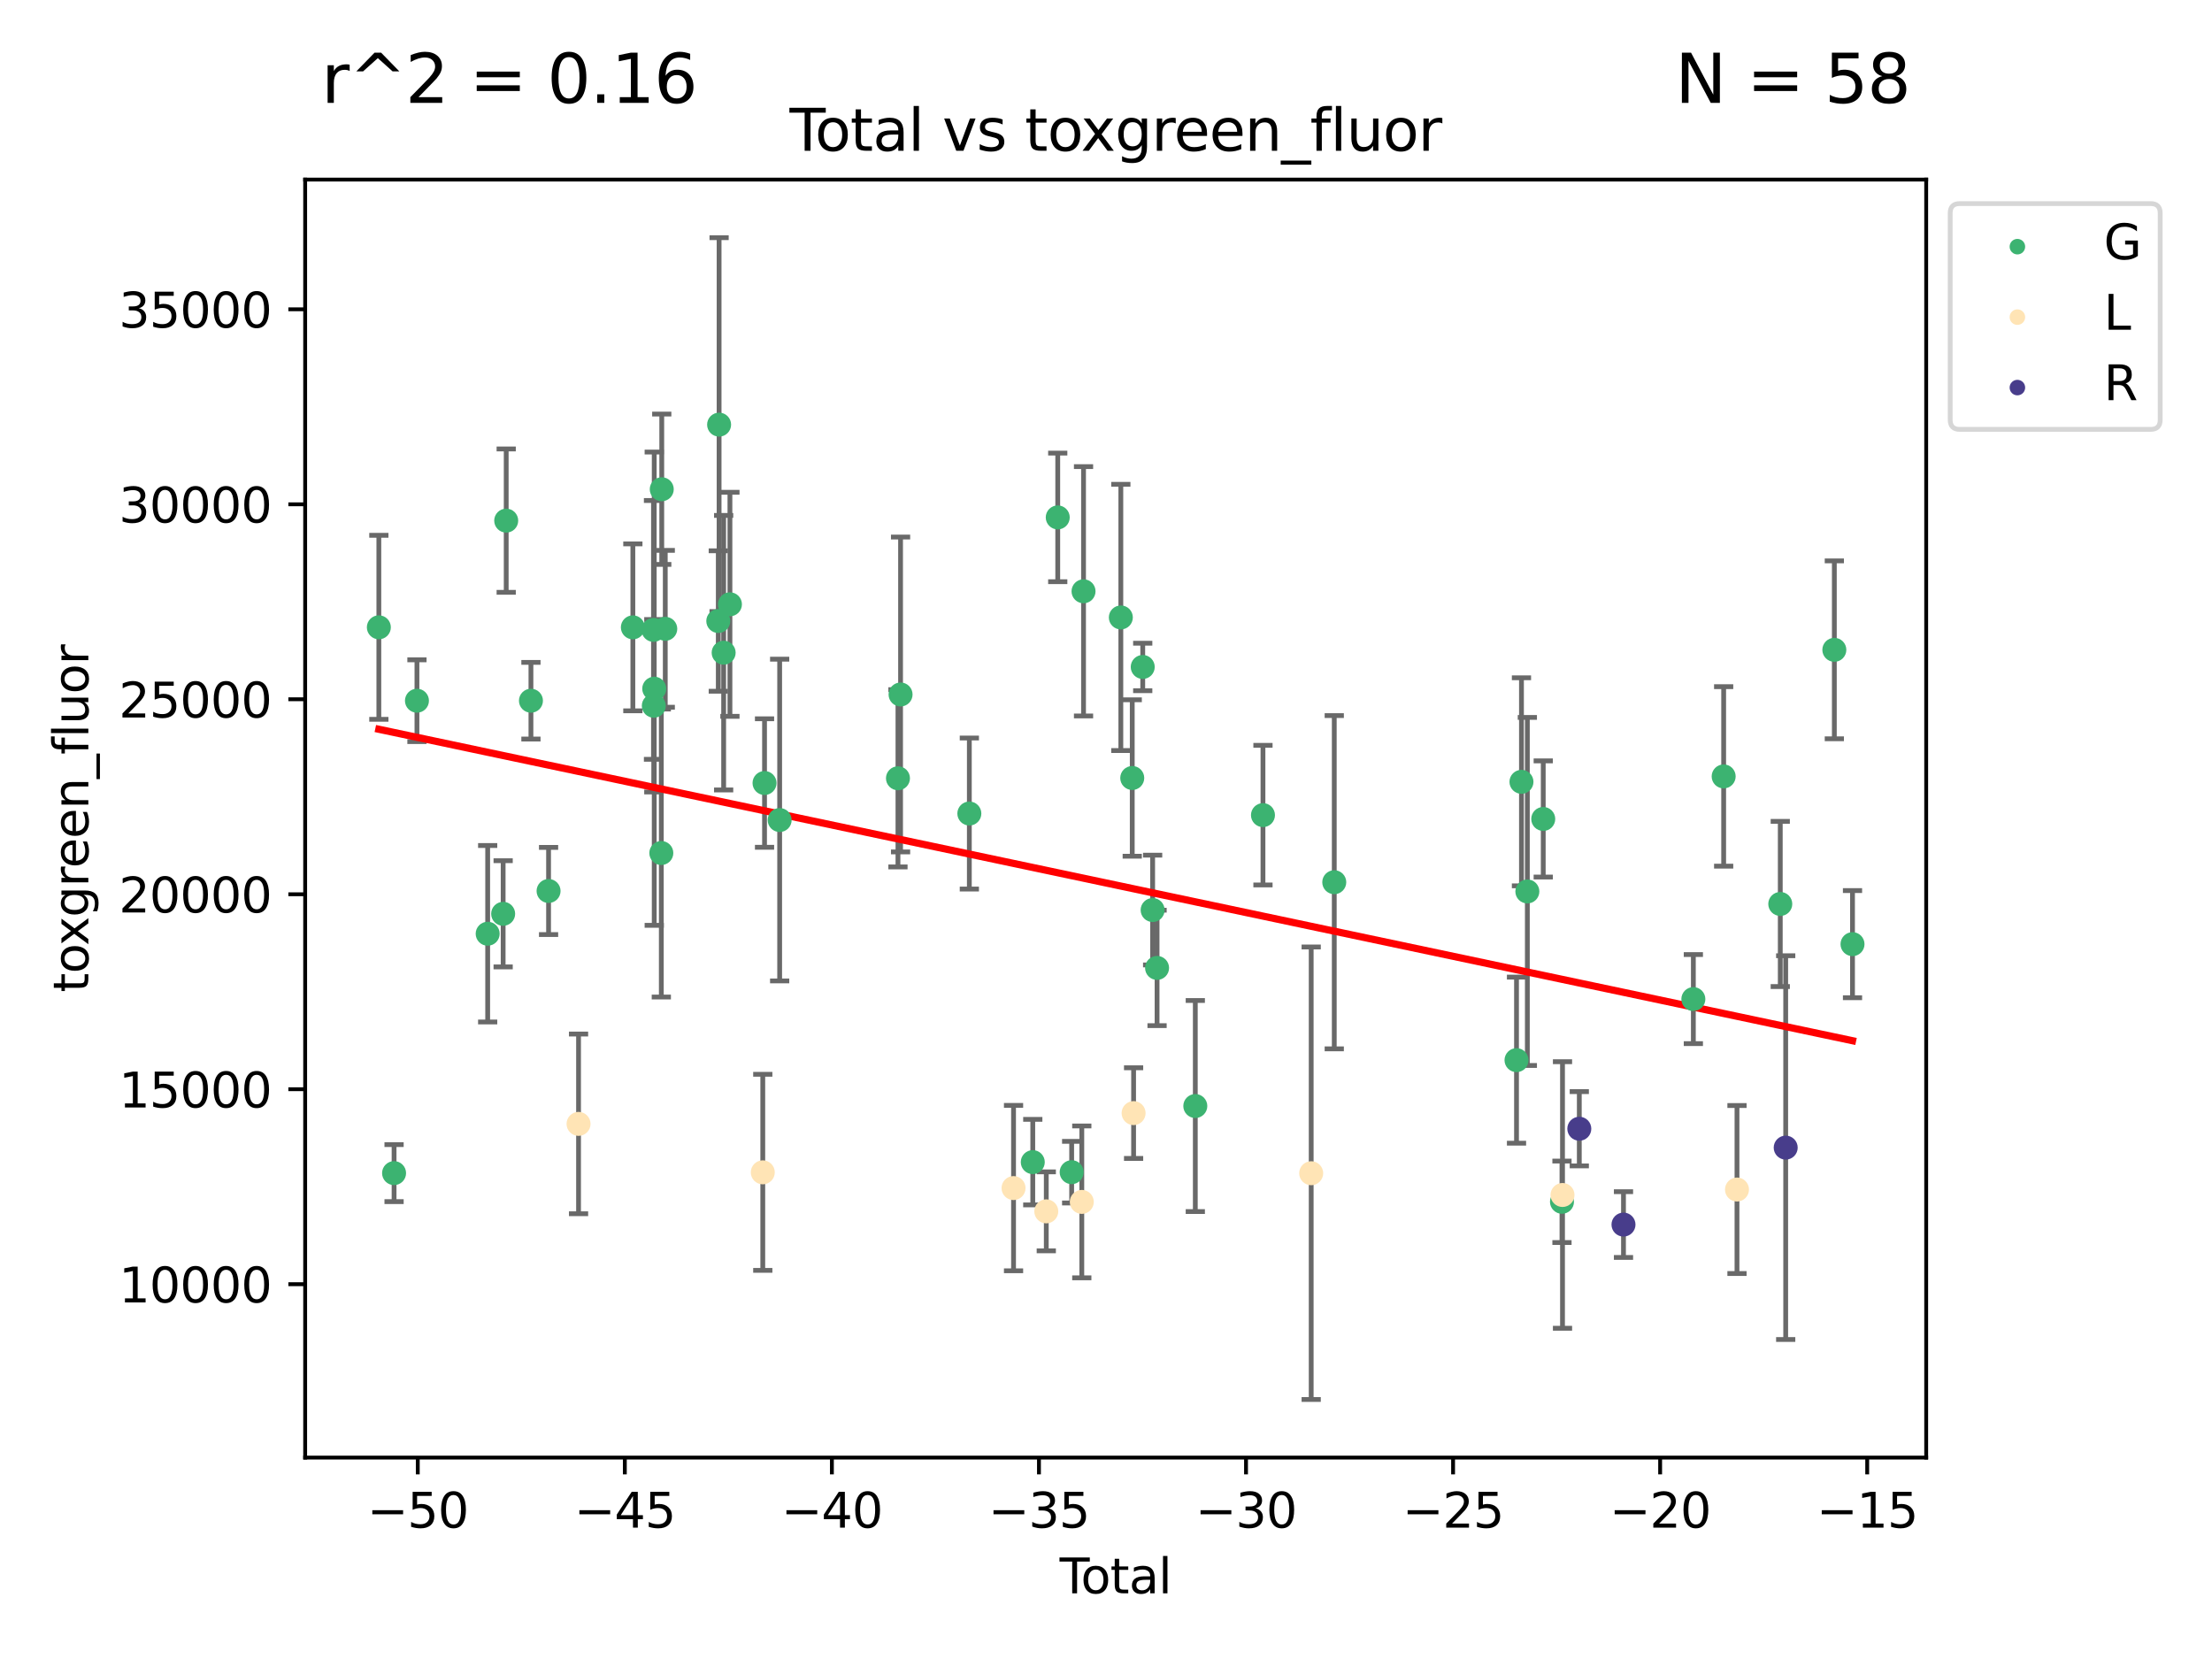 <?xml version="1.0" encoding="utf-8" standalone="no"?>
<!DOCTYPE svg PUBLIC "-//W3C//DTD SVG 1.1//EN"
  "http://www.w3.org/Graphics/SVG/1.1/DTD/svg11.dtd">
<svg xmlns:xlink="http://www.w3.org/1999/xlink" width="460.8pt" height="345.6pt" viewBox="0 0 460.8 345.6" xmlns="http://www.w3.org/2000/svg" version="1.1">
 <defs>
  <style type="text/css">*{stroke-linejoin: round; stroke-linecap: butt}</style>
 </defs>
 <g id="figure_1">
  <g id="patch_1">
   <path d="M 0 345.6 
L 460.8 345.6 
L 460.8 0 
L 0 0 
z
" style="fill: #ffffff"/>
  </g>
  <g id="axes_1">
   <g id="patch_2">
    <path d="M 63.571 303.64 
L 401.26 303.64 
L 401.26 37.411 
L 63.571 37.411 
z
" style="fill: #ffffff"/>
   </g>
   <g id="PathCollection_1">
    <defs>
     <path id="m5617c7b3dc" d="M 0 1.118 
C 0.297 1.118 0.581 1 0.791 0.791 
C 1 0.581 1.118 0.297 1.118 0 
C 1.118 -0.297 1 -0.581 0.791 -0.791 
C 0.581 -1 0.297 -1.118 0 -1.118 
C -0.297 -1.118 -0.581 -1 -0.791 -0.791 
C -1 -0.581 -1.118 -0.297 -1.118 0 
C -1.118 0.297 -1 0.581 -0.791 0.791 
C -0.581 1 -0.297 1.118 0 1.118 
z
" style="stroke: #3cb371"/>
    </defs>
    <g clip-path="url(#p703632346e)">
     <use xlink:href="#m5617c7b3dc" x="78.921" y="130.68" style="fill: #3cb371; stroke: #3cb371"/>
     <use xlink:href="#m5617c7b3dc" x="82.092" y="244.382" style="fill: #3cb371; stroke: #3cb371"/>
     <use xlink:href="#m5617c7b3dc" x="86.858" y="145.971" style="fill: #3cb371; stroke: #3cb371"/>
     <use xlink:href="#m5617c7b3dc" x="101.591" y="194.513" style="fill: #3cb371; stroke: #3cb371"/>
     <use xlink:href="#m5617c7b3dc" x="104.815" y="190.364" style="fill: #3cb371; stroke: #3cb371"/>
     <use xlink:href="#m5617c7b3dc" x="105.452" y="108.457" style="fill: #3cb371; stroke: #3cb371"/>
     <use xlink:href="#m5617c7b3dc" x="110.605" y="145.972" style="fill: #3cb371; stroke: #3cb371"/>
     <use xlink:href="#m5617c7b3dc" x="114.277" y="185.609" style="fill: #3cb371; stroke: #3cb371"/>
     <use xlink:href="#m5617c7b3dc" x="131.836" y="130.688" style="fill: #3cb371; stroke: #3cb371"/>
     <use xlink:href="#m5617c7b3dc" x="136.136" y="131.218" style="fill: #3cb371; stroke: #3cb371"/>
     <use xlink:href="#m5617c7b3dc" x="136.201" y="147.022" style="fill: #3cb371; stroke: #3cb371"/>
     <use xlink:href="#m5617c7b3dc" x="136.289" y="143.467" style="fill: #3cb371; stroke: #3cb371"/>
     <use xlink:href="#m5617c7b3dc" x="137.764" y="177.699" style="fill: #3cb371; stroke: #3cb371"/>
     <use xlink:href="#m5617c7b3dc" x="137.856" y="101.918" style="fill: #3cb371; stroke: #3cb371"/>
     <use xlink:href="#m5617c7b3dc" x="138.588" y="130.995" style="fill: #3cb371; stroke: #3cb371"/>
     <use xlink:href="#m5617c7b3dc" x="149.633" y="129.37" style="fill: #3cb371; stroke: #3cb371"/>
     <use xlink:href="#m5617c7b3dc" x="149.802" y="88.458" style="fill: #3cb371; stroke: #3cb371"/>
     <use xlink:href="#m5617c7b3dc" x="150.75" y="135.966" style="fill: #3cb371; stroke: #3cb371"/>
     <use xlink:href="#m5617c7b3dc" x="152.058" y="125.886" style="fill: #3cb371; stroke: #3cb371"/>
     <use xlink:href="#m5617c7b3dc" x="159.267" y="163.118" style="fill: #3cb371; stroke: #3cb371"/>
     <use xlink:href="#m5617c7b3dc" x="162.417" y="170.829" style="fill: #3cb371; stroke: #3cb371"/>
     <use xlink:href="#m5617c7b3dc" x="187.062" y="162.13" style="fill: #3cb371; stroke: #3cb371"/>
     <use xlink:href="#m5617c7b3dc" x="187.605" y="144.673" style="fill: #3cb371; stroke: #3cb371"/>
     <use xlink:href="#m5617c7b3dc" x="201.932" y="169.473" style="fill: #3cb371; stroke: #3cb371"/>
     <use xlink:href="#m5617c7b3dc" x="215.146" y="242.091" style="fill: #3cb371; stroke: #3cb371"/>
     <use xlink:href="#m5617c7b3dc" x="220.347" y="107.786" style="fill: #3cb371; stroke: #3cb371"/>
     <use xlink:href="#m5617c7b3dc" x="223.246" y="244.185" style="fill: #3cb371; stroke: #3cb371"/>
     <use xlink:href="#m5617c7b3dc" x="225.72" y="123.176" style="fill: #3cb371; stroke: #3cb371"/>
     <use xlink:href="#m5617c7b3dc" x="233.491" y="128.623" style="fill: #3cb371; stroke: #3cb371"/>
     <use xlink:href="#m5617c7b3dc" x="235.867" y="162.07" style="fill: #3cb371; stroke: #3cb371"/>
     <use xlink:href="#m5617c7b3dc" x="238.052" y="138.94" style="fill: #3cb371; stroke: #3cb371"/>
     <use xlink:href="#m5617c7b3dc" x="240.115" y="189.577" style="fill: #3cb371; stroke: #3cb371"/>
     <use xlink:href="#m5617c7b3dc" x="241.038" y="201.636" style="fill: #3cb371; stroke: #3cb371"/>
     <use xlink:href="#m5617c7b3dc" x="249.004" y="230.406" style="fill: #3cb371; stroke: #3cb371"/>
     <use xlink:href="#m5617c7b3dc" x="263.099" y="169.805" style="fill: #3cb371; stroke: #3cb371"/>
     <use xlink:href="#m5617c7b3dc" x="277.951" y="183.781" style="fill: #3cb371; stroke: #3cb371"/>
     <use xlink:href="#m5617c7b3dc" x="315.917" y="220.849" style="fill: #3cb371; stroke: #3cb371"/>
     <use xlink:href="#m5617c7b3dc" x="316.949" y="162.869" style="fill: #3cb371; stroke: #3cb371"/>
     <use xlink:href="#m5617c7b3dc" x="318.175" y="185.706" style="fill: #3cb371; stroke: #3cb371"/>
     <use xlink:href="#m5617c7b3dc" x="321.485" y="170.604" style="fill: #3cb371; stroke: #3cb371"/>
     <use xlink:href="#m5617c7b3dc" x="325.388" y="250.355" style="fill: #3cb371; stroke: #3cb371"/>
     <use xlink:href="#m5617c7b3dc" x="352.757" y="208.128" style="fill: #3cb371; stroke: #3cb371"/>
     <use xlink:href="#m5617c7b3dc" x="359.07" y="161.74" style="fill: #3cb371; stroke: #3cb371"/>
     <use xlink:href="#m5617c7b3dc" x="370.863" y="188.311" style="fill: #3cb371; stroke: #3cb371"/>
     <use xlink:href="#m5617c7b3dc" x="382.126" y="135.371" style="fill: #3cb371; stroke: #3cb371"/>
     <use xlink:href="#m5617c7b3dc" x="385.911" y="196.684" style="fill: #3cb371; stroke: #3cb371"/>
    </g>
   </g>
   <g id="PathCollection_2">
    <defs>
     <path id="m8f0d985569" d="M 0 1.118 
C 0.297 1.118 0.581 1 0.791 0.791 
C 1 0.581 1.118 0.297 1.118 0 
C 1.118 -0.297 1 -0.581 0.791 -0.791 
C 0.581 -1 0.297 -1.118 0 -1.118 
C -0.297 -1.118 -0.581 -1 -0.791 -0.791 
C -1 -0.581 -1.118 -0.297 -1.118 0 
C -1.118 0.297 -1 0.581 -0.791 0.791 
C -0.581 1 -0.297 1.118 0 1.118 
z
" style="stroke: #ffe4b5"/>
    </defs>
    <g clip-path="url(#p703632346e)">
     <use xlink:href="#m8f0d985569" x="120.522" y="234.126" style="fill: #ffe4b5; stroke: #ffe4b5"/>
     <use xlink:href="#m8f0d985569" x="158.902" y="244.218" style="fill: #ffe4b5; stroke: #ffe4b5"/>
     <use xlink:href="#m8f0d985569" x="211.14" y="247.497" style="fill: #ffe4b5; stroke: #ffe4b5"/>
     <use xlink:href="#m8f0d985569" x="217.959" y="252.347" style="fill: #ffe4b5; stroke: #ffe4b5"/>
     <use xlink:href="#m8f0d985569" x="225.358" y="250.379" style="fill: #ffe4b5; stroke: #ffe4b5"/>
     <use xlink:href="#m8f0d985569" x="236.149" y="231.881" style="fill: #ffe4b5; stroke: #ffe4b5"/>
     <use xlink:href="#m8f0d985569" x="273.145" y="244.406" style="fill: #ffe4b5; stroke: #ffe4b5"/>
     <use xlink:href="#m8f0d985569" x="325.498" y="248.936" style="fill: #ffe4b5; stroke: #ffe4b5"/>
     <use xlink:href="#m8f0d985569" x="361.846" y="247.801" style="fill: #ffe4b5; stroke: #ffe4b5"/>
    </g>
   </g>
   <g id="PathCollection_3">
    <defs>
     <path id="m9dce3da60e" d="M 0 1.118 
C 0.297 1.118 0.581 1 0.791 0.791 
C 1 0.581 1.118 0.297 1.118 0 
C 1.118 -0.297 1 -0.581 0.791 -0.791 
C 0.581 -1 0.297 -1.118 0 -1.118 
C -0.297 -1.118 -0.581 -1 -0.791 -0.791 
C -1 -0.581 -1.118 -0.297 -1.118 0 
C -1.118 0.297 -1 0.581 -0.791 0.791 
C -0.581 1 -0.297 1.118 0 1.118 
z
" style="stroke: #483d8b"/>
    </defs>
    <g clip-path="url(#p703632346e)">
     <use xlink:href="#m9dce3da60e" x="328.998" y="235.138" style="fill: #483d8b; stroke: #483d8b"/>
     <use xlink:href="#m9dce3da60e" x="338.203" y="255.102" style="fill: #483d8b; stroke: #483d8b"/>
     <use xlink:href="#m9dce3da60e" x="371.994" y="239.071" style="fill: #483d8b; stroke: #483d8b"/>
    </g>
   </g>
   <g id="matplotlib.axis_1">
    <g id="xtick_1">
     <g id="line2d_1">
      <defs>
       <path id="m71ac746e8b" d="M 0 0 
L 0 3.5 
" style="stroke: #000000; stroke-width: 0.8"/>
      </defs>
      <g>
       <use xlink:href="#m71ac746e8b" x="87.029" y="303.64" style="stroke: #000000; stroke-width: 0.8"/>
      </g>
     </g>
     <g id="text_1">
      <!-- −50 -->
      <g transform="translate(76.477 318.238)scale(0.1 -0.1)">
       <defs>
        <path id="DejaVuSans-2212" d="M 678 2272 
L 4684 2272 
L 4684 1741 
L 678 1741 
L 678 2272 
z
" transform="scale(0.016)"/>
        <path id="DejaVuSans-35" d="M 691 4666 
L 3169 4666 
L 3169 4134 
L 1269 4134 
L 1269 2991 
Q 1406 3038 1543 3061 
Q 1681 3084 1819 3084 
Q 2600 3084 3056 2656 
Q 3513 2228 3513 1497 
Q 3513 744 3044 326 
Q 2575 -91 1722 -91 
Q 1428 -91 1123 -41 
Q 819 9 494 109 
L 494 744 
Q 775 591 1075 516 
Q 1375 441 1709 441 
Q 2250 441 2565 725 
Q 2881 1009 2881 1497 
Q 2881 1984 2565 2268 
Q 2250 2553 1709 2553 
Q 1456 2553 1204 2497 
Q 953 2441 691 2322 
L 691 4666 
z
" transform="scale(0.016)"/>
        <path id="DejaVuSans-30" d="M 2034 4250 
Q 1547 4250 1301 3770 
Q 1056 3291 1056 2328 
Q 1056 1369 1301 889 
Q 1547 409 2034 409 
Q 2525 409 2770 889 
Q 3016 1369 3016 2328 
Q 3016 3291 2770 3770 
Q 2525 4250 2034 4250 
z
M 2034 4750 
Q 2819 4750 3233 4129 
Q 3647 3509 3647 2328 
Q 3647 1150 3233 529 
Q 2819 -91 2034 -91 
Q 1250 -91 836 529 
Q 422 1150 422 2328 
Q 422 3509 836 4129 
Q 1250 4750 2034 4750 
z
" transform="scale(0.016)"/>
       </defs>
       <use xlink:href="#DejaVuSans-2212"/>
       <use xlink:href="#DejaVuSans-35" x="83.789"/>
       <use xlink:href="#DejaVuSans-30" x="147.412"/>
      </g>
     </g>
    </g>
    <g id="xtick_2">
     <g id="line2d_2">
      <g>
       <use xlink:href="#m71ac746e8b" x="130.164" y="303.64" style="stroke: #000000; stroke-width: 0.8"/>
      </g>
     </g>
     <g id="text_2">
      <!-- −45 -->
      <g transform="translate(119.612 318.238)scale(0.1 -0.1)">
       <defs>
        <path id="DejaVuSans-34" d="M 2419 4116 
L 825 1625 
L 2419 1625 
L 2419 4116 
z
M 2253 4666 
L 3047 4666 
L 3047 1625 
L 3713 1625 
L 3713 1100 
L 3047 1100 
L 3047 0 
L 2419 0 
L 2419 1100 
L 313 1100 
L 313 1709 
L 2253 4666 
z
" transform="scale(0.016)"/>
       </defs>
       <use xlink:href="#DejaVuSans-2212"/>
       <use xlink:href="#DejaVuSans-34" x="83.789"/>
       <use xlink:href="#DejaVuSans-35" x="147.412"/>
      </g>
     </g>
    </g>
    <g id="xtick_3">
     <g id="line2d_3">
      <g>
       <use xlink:href="#m71ac746e8b" x="173.299" y="303.64" style="stroke: #000000; stroke-width: 0.8"/>
      </g>
     </g>
     <g id="text_3">
      <!-- −40 -->
      <g transform="translate(162.746 318.238)scale(0.1 -0.1)">
       <use xlink:href="#DejaVuSans-2212"/>
       <use xlink:href="#DejaVuSans-34" x="83.789"/>
       <use xlink:href="#DejaVuSans-30" x="147.412"/>
      </g>
     </g>
    </g>
    <g id="xtick_4">
     <g id="line2d_4">
      <g>
       <use xlink:href="#m71ac746e8b" x="216.433" y="303.64" style="stroke: #000000; stroke-width: 0.8"/>
      </g>
     </g>
     <g id="text_4">
      <!-- −35 -->
      <g transform="translate(205.881 318.238)scale(0.1 -0.1)">
       <defs>
        <path id="DejaVuSans-33" d="M 2597 2516 
Q 3050 2419 3304 2112 
Q 3559 1806 3559 1356 
Q 3559 666 3084 287 
Q 2609 -91 1734 -91 
Q 1441 -91 1130 -33 
Q 819 25 488 141 
L 488 750 
Q 750 597 1062 519 
Q 1375 441 1716 441 
Q 2309 441 2620 675 
Q 2931 909 2931 1356 
Q 2931 1769 2642 2001 
Q 2353 2234 1838 2234 
L 1294 2234 
L 1294 2753 
L 1863 2753 
Q 2328 2753 2575 2939 
Q 2822 3125 2822 3475 
Q 2822 3834 2567 4026 
Q 2313 4219 1838 4219 
Q 1578 4219 1281 4162 
Q 984 4106 628 3988 
L 628 4550 
Q 988 4650 1302 4700 
Q 1616 4750 1894 4750 
Q 2613 4750 3031 4423 
Q 3450 4097 3450 3541 
Q 3450 3153 3228 2886 
Q 3006 2619 2597 2516 
z
" transform="scale(0.016)"/>
       </defs>
       <use xlink:href="#DejaVuSans-2212"/>
       <use xlink:href="#DejaVuSans-33" x="83.789"/>
       <use xlink:href="#DejaVuSans-35" x="147.412"/>
      </g>
     </g>
    </g>
    <g id="xtick_5">
     <g id="line2d_5">
      <g>
       <use xlink:href="#m71ac746e8b" x="259.568" y="303.64" style="stroke: #000000; stroke-width: 0.8"/>
      </g>
     </g>
     <g id="text_5">
      <!-- −30 -->
      <g transform="translate(249.016 318.238)scale(0.1 -0.1)">
       <use xlink:href="#DejaVuSans-2212"/>
       <use xlink:href="#DejaVuSans-33" x="83.789"/>
       <use xlink:href="#DejaVuSans-30" x="147.412"/>
      </g>
     </g>
    </g>
    <g id="xtick_6">
     <g id="line2d_6">
      <g>
       <use xlink:href="#m71ac746e8b" x="302.703" y="303.64" style="stroke: #000000; stroke-width: 0.8"/>
      </g>
     </g>
     <g id="text_6">
      <!-- −25 -->
      <g transform="translate(292.15 318.238)scale(0.1 -0.1)">
       <defs>
        <path id="DejaVuSans-32" d="M 1228 531 
L 3431 531 
L 3431 0 
L 469 0 
L 469 531 
Q 828 903 1448 1529 
Q 2069 2156 2228 2338 
Q 2531 2678 2651 2914 
Q 2772 3150 2772 3378 
Q 2772 3750 2511 3984 
Q 2250 4219 1831 4219 
Q 1534 4219 1204 4116 
Q 875 4013 500 3803 
L 500 4441 
Q 881 4594 1212 4672 
Q 1544 4750 1819 4750 
Q 2544 4750 2975 4387 
Q 3406 4025 3406 3419 
Q 3406 3131 3298 2873 
Q 3191 2616 2906 2266 
Q 2828 2175 2409 1742 
Q 1991 1309 1228 531 
z
" transform="scale(0.016)"/>
       </defs>
       <use xlink:href="#DejaVuSans-2212"/>
       <use xlink:href="#DejaVuSans-32" x="83.789"/>
       <use xlink:href="#DejaVuSans-35" x="147.412"/>
      </g>
     </g>
    </g>
    <g id="xtick_7">
     <g id="line2d_7">
      <g>
       <use xlink:href="#m71ac746e8b" x="345.837" y="303.64" style="stroke: #000000; stroke-width: 0.8"/>
      </g>
     </g>
     <g id="text_7">
      <!-- −20 -->
      <g transform="translate(335.285 318.238)scale(0.1 -0.1)">
       <use xlink:href="#DejaVuSans-2212"/>
       <use xlink:href="#DejaVuSans-32" x="83.789"/>
       <use xlink:href="#DejaVuSans-30" x="147.412"/>
      </g>
     </g>
    </g>
    <g id="xtick_8">
     <g id="line2d_8">
      <g>
       <use xlink:href="#m71ac746e8b" x="388.972" y="303.64" style="stroke: #000000; stroke-width: 0.8"/>
      </g>
     </g>
     <g id="text_8">
      <!-- −15 -->
      <g transform="translate(378.42 318.238)scale(0.1 -0.1)">
       <defs>
        <path id="DejaVuSans-31" d="M 794 531 
L 1825 531 
L 1825 4091 
L 703 3866 
L 703 4441 
L 1819 4666 
L 2450 4666 
L 2450 531 
L 3481 531 
L 3481 0 
L 794 0 
L 794 531 
z
" transform="scale(0.016)"/>
       </defs>
       <use xlink:href="#DejaVuSans-2212"/>
       <use xlink:href="#DejaVuSans-31" x="83.789"/>
       <use xlink:href="#DejaVuSans-35" x="147.412"/>
      </g>
     </g>
    </g>
    <g id="text_9">
     <!-- Total -->
     <g transform="translate(220.739 331.917)scale(0.1 -0.1)">
      <defs>
       <path id="DejaVuSans-54" d="M -19 4666 
L 3928 4666 
L 3928 4134 
L 2272 4134 
L 2272 0 
L 1638 0 
L 1638 4134 
L -19 4134 
L -19 4666 
z
" transform="scale(0.016)"/>
       <path id="DejaVuSans-6f" d="M 1959 3097 
Q 1497 3097 1228 2736 
Q 959 2375 959 1747 
Q 959 1119 1226 758 
Q 1494 397 1959 397 
Q 2419 397 2687 759 
Q 2956 1122 2956 1747 
Q 2956 2369 2687 2733 
Q 2419 3097 1959 3097 
z
M 1959 3584 
Q 2709 3584 3137 3096 
Q 3566 2609 3566 1747 
Q 3566 888 3137 398 
Q 2709 -91 1959 -91 
Q 1206 -91 779 398 
Q 353 888 353 1747 
Q 353 2609 779 3096 
Q 1206 3584 1959 3584 
z
" transform="scale(0.016)"/>
       <path id="DejaVuSans-74" d="M 1172 4494 
L 1172 3500 
L 2356 3500 
L 2356 3053 
L 1172 3053 
L 1172 1153 
Q 1172 725 1289 603 
Q 1406 481 1766 481 
L 2356 481 
L 2356 0 
L 1766 0 
Q 1100 0 847 248 
Q 594 497 594 1153 
L 594 3053 
L 172 3053 
L 172 3500 
L 594 3500 
L 594 4494 
L 1172 4494 
z
" transform="scale(0.016)"/>
       <path id="DejaVuSans-61" d="M 2194 1759 
Q 1497 1759 1228 1600 
Q 959 1441 959 1056 
Q 959 750 1161 570 
Q 1363 391 1709 391 
Q 2188 391 2477 730 
Q 2766 1069 2766 1631 
L 2766 1759 
L 2194 1759 
z
M 3341 1997 
L 3341 0 
L 2766 0 
L 2766 531 
Q 2569 213 2275 61 
Q 1981 -91 1556 -91 
Q 1019 -91 701 211 
Q 384 513 384 1019 
Q 384 1609 779 1909 
Q 1175 2209 1959 2209 
L 2766 2209 
L 2766 2266 
Q 2766 2663 2505 2880 
Q 2244 3097 1772 3097 
Q 1472 3097 1187 3025 
Q 903 2953 641 2809 
L 641 3341 
Q 956 3463 1253 3523 
Q 1550 3584 1831 3584 
Q 2591 3584 2966 3190 
Q 3341 2797 3341 1997 
z
" transform="scale(0.016)"/>
       <path id="DejaVuSans-6c" d="M 603 4863 
L 1178 4863 
L 1178 0 
L 603 0 
L 603 4863 
z
" transform="scale(0.016)"/>
      </defs>
      <use xlink:href="#DejaVuSans-54"/>
      <use xlink:href="#DejaVuSans-6f" x="44.084"/>
      <use xlink:href="#DejaVuSans-74" x="105.266"/>
      <use xlink:href="#DejaVuSans-61" x="144.475"/>
      <use xlink:href="#DejaVuSans-6c" x="205.754"/>
     </g>
    </g>
   </g>
   <g id="matplotlib.axis_2">
    <g id="ytick_1">
     <g id="line2d_9">
      <defs>
       <path id="m1a3f1f748c" d="M 0 0 
L -3.5 0 
" style="stroke: #000000; stroke-width: 0.8"/>
      </defs>
      <g>
       <use xlink:href="#m1a3f1f748c" x="63.571" y="267.522" style="stroke: #000000; stroke-width: 0.8"/>
      </g>
     </g>
     <g id="text_10">
      <!-- 10000 -->
      <g transform="translate(24.759 271.321)scale(0.1 -0.1)">
       <use xlink:href="#DejaVuSans-31"/>
       <use xlink:href="#DejaVuSans-30" x="63.623"/>
       <use xlink:href="#DejaVuSans-30" x="127.246"/>
       <use xlink:href="#DejaVuSans-30" x="190.869"/>
       <use xlink:href="#DejaVuSans-30" x="254.492"/>
      </g>
     </g>
    </g>
    <g id="ytick_2">
     <g id="line2d_10">
      <g>
       <use xlink:href="#m1a3f1f748c" x="63.571" y="226.905" style="stroke: #000000; stroke-width: 0.8"/>
      </g>
     </g>
     <g id="text_11">
      <!-- 15000 -->
      <g transform="translate(24.759 230.704)scale(0.1 -0.1)">
       <use xlink:href="#DejaVuSans-31"/>
       <use xlink:href="#DejaVuSans-35" x="63.623"/>
       <use xlink:href="#DejaVuSans-30" x="127.246"/>
       <use xlink:href="#DejaVuSans-30" x="190.869"/>
       <use xlink:href="#DejaVuSans-30" x="254.492"/>
      </g>
     </g>
    </g>
    <g id="ytick_3">
     <g id="line2d_11">
      <g>
       <use xlink:href="#m1a3f1f748c" x="63.571" y="186.288" style="stroke: #000000; stroke-width: 0.8"/>
      </g>
     </g>
     <g id="text_12">
      <!-- 20000 -->
      <g transform="translate(24.759 190.087)scale(0.1 -0.1)">
       <use xlink:href="#DejaVuSans-32"/>
       <use xlink:href="#DejaVuSans-30" x="63.623"/>
       <use xlink:href="#DejaVuSans-30" x="127.246"/>
       <use xlink:href="#DejaVuSans-30" x="190.869"/>
       <use xlink:href="#DejaVuSans-30" x="254.492"/>
      </g>
     </g>
    </g>
    <g id="ytick_4">
     <g id="line2d_12">
      <g>
       <use xlink:href="#m1a3f1f748c" x="63.571" y="145.67" style="stroke: #000000; stroke-width: 0.8"/>
      </g>
     </g>
     <g id="text_13">
      <!-- 25000 -->
      <g transform="translate(24.759 149.47)scale(0.1 -0.1)">
       <use xlink:href="#DejaVuSans-32"/>
       <use xlink:href="#DejaVuSans-35" x="63.623"/>
       <use xlink:href="#DejaVuSans-30" x="127.246"/>
       <use xlink:href="#DejaVuSans-30" x="190.869"/>
       <use xlink:href="#DejaVuSans-30" x="254.492"/>
      </g>
     </g>
    </g>
    <g id="ytick_5">
     <g id="line2d_13">
      <g>
       <use xlink:href="#m1a3f1f748c" x="63.571" y="105.053" style="stroke: #000000; stroke-width: 0.8"/>
      </g>
     </g>
     <g id="text_14">
      <!-- 30000 -->
      <g transform="translate(24.759 108.852)scale(0.1 -0.1)">
       <use xlink:href="#DejaVuSans-33"/>
       <use xlink:href="#DejaVuSans-30" x="63.623"/>
       <use xlink:href="#DejaVuSans-30" x="127.246"/>
       <use xlink:href="#DejaVuSans-30" x="190.869"/>
       <use xlink:href="#DejaVuSans-30" x="254.492"/>
      </g>
     </g>
    </g>
    <g id="ytick_6">
     <g id="line2d_14">
      <g>
       <use xlink:href="#m1a3f1f748c" x="63.571" y="64.436" style="stroke: #000000; stroke-width: 0.8"/>
      </g>
     </g>
     <g id="text_15">
      <!-- 35000 -->
      <g transform="translate(24.759 68.235)scale(0.1 -0.1)">
       <use xlink:href="#DejaVuSans-33"/>
       <use xlink:href="#DejaVuSans-35" x="63.623"/>
       <use xlink:href="#DejaVuSans-30" x="127.246"/>
       <use xlink:href="#DejaVuSans-30" x="190.869"/>
       <use xlink:href="#DejaVuSans-30" x="254.492"/>
      </g>
     </g>
    </g>
    <g id="text_16">
     <!-- toxgreen_fluor -->
     <g transform="translate(18.401 206.72)rotate(-90)scale(0.1 -0.1)">
      <defs>
       <path id="DejaVuSans-78" d="M 3513 3500 
L 2247 1797 
L 3578 0 
L 2900 0 
L 1881 1375 
L 863 0 
L 184 0 
L 1544 1831 
L 300 3500 
L 978 3500 
L 1906 2253 
L 2834 3500 
L 3513 3500 
z
" transform="scale(0.016)"/>
       <path id="DejaVuSans-67" d="M 2906 1791 
Q 2906 2416 2648 2759 
Q 2391 3103 1925 3103 
Q 1463 3103 1205 2759 
Q 947 2416 947 1791 
Q 947 1169 1205 825 
Q 1463 481 1925 481 
Q 2391 481 2648 825 
Q 2906 1169 2906 1791 
z
M 3481 434 
Q 3481 -459 3084 -895 
Q 2688 -1331 1869 -1331 
Q 1566 -1331 1297 -1286 
Q 1028 -1241 775 -1147 
L 775 -588 
Q 1028 -725 1275 -790 
Q 1522 -856 1778 -856 
Q 2344 -856 2625 -561 
Q 2906 -266 2906 331 
L 2906 616 
Q 2728 306 2450 153 
Q 2172 0 1784 0 
Q 1141 0 747 490 
Q 353 981 353 1791 
Q 353 2603 747 3093 
Q 1141 3584 1784 3584 
Q 2172 3584 2450 3431 
Q 2728 3278 2906 2969 
L 2906 3500 
L 3481 3500 
L 3481 434 
z
" transform="scale(0.016)"/>
       <path id="DejaVuSans-72" d="M 2631 2963 
Q 2534 3019 2420 3045 
Q 2306 3072 2169 3072 
Q 1681 3072 1420 2755 
Q 1159 2438 1159 1844 
L 1159 0 
L 581 0 
L 581 3500 
L 1159 3500 
L 1159 2956 
Q 1341 3275 1631 3429 
Q 1922 3584 2338 3584 
Q 2397 3584 2469 3576 
Q 2541 3569 2628 3553 
L 2631 2963 
z
" transform="scale(0.016)"/>
       <path id="DejaVuSans-65" d="M 3597 1894 
L 3597 1613 
L 953 1613 
Q 991 1019 1311 708 
Q 1631 397 2203 397 
Q 2534 397 2845 478 
Q 3156 559 3463 722 
L 3463 178 
Q 3153 47 2828 -22 
Q 2503 -91 2169 -91 
Q 1331 -91 842 396 
Q 353 884 353 1716 
Q 353 2575 817 3079 
Q 1281 3584 2069 3584 
Q 2775 3584 3186 3129 
Q 3597 2675 3597 1894 
z
M 3022 2063 
Q 3016 2534 2758 2815 
Q 2500 3097 2075 3097 
Q 1594 3097 1305 2825 
Q 1016 2553 972 2059 
L 3022 2063 
z
" transform="scale(0.016)"/>
       <path id="DejaVuSans-6e" d="M 3513 2113 
L 3513 0 
L 2938 0 
L 2938 2094 
Q 2938 2591 2744 2837 
Q 2550 3084 2163 3084 
Q 1697 3084 1428 2787 
Q 1159 2491 1159 1978 
L 1159 0 
L 581 0 
L 581 3500 
L 1159 3500 
L 1159 2956 
Q 1366 3272 1645 3428 
Q 1925 3584 2291 3584 
Q 2894 3584 3203 3211 
Q 3513 2838 3513 2113 
z
" transform="scale(0.016)"/>
       <path id="DejaVuSans-5f" d="M 3263 -1063 
L 3263 -1509 
L -63 -1509 
L -63 -1063 
L 3263 -1063 
z
" transform="scale(0.016)"/>
       <path id="DejaVuSans-66" d="M 2375 4863 
L 2375 4384 
L 1825 4384 
Q 1516 4384 1395 4259 
Q 1275 4134 1275 3809 
L 1275 3500 
L 2222 3500 
L 2222 3053 
L 1275 3053 
L 1275 0 
L 697 0 
L 697 3053 
L 147 3053 
L 147 3500 
L 697 3500 
L 697 3744 
Q 697 4328 969 4595 
Q 1241 4863 1831 4863 
L 2375 4863 
z
" transform="scale(0.016)"/>
       <path id="DejaVuSans-75" d="M 544 1381 
L 544 3500 
L 1119 3500 
L 1119 1403 
Q 1119 906 1312 657 
Q 1506 409 1894 409 
Q 2359 409 2629 706 
Q 2900 1003 2900 1516 
L 2900 3500 
L 3475 3500 
L 3475 0 
L 2900 0 
L 2900 538 
Q 2691 219 2414 64 
Q 2138 -91 1772 -91 
Q 1169 -91 856 284 
Q 544 659 544 1381 
z
M 1991 3584 
L 1991 3584 
z
" transform="scale(0.016)"/>
      </defs>
      <use xlink:href="#DejaVuSans-74"/>
      <use xlink:href="#DejaVuSans-6f" x="39.209"/>
      <use xlink:href="#DejaVuSans-78" x="97.266"/>
      <use xlink:href="#DejaVuSans-67" x="156.445"/>
      <use xlink:href="#DejaVuSans-72" x="219.922"/>
      <use xlink:href="#DejaVuSans-65" x="258.785"/>
      <use xlink:href="#DejaVuSans-65" x="320.309"/>
      <use xlink:href="#DejaVuSans-6e" x="381.832"/>
      <use xlink:href="#DejaVuSans-5f" x="445.211"/>
      <use xlink:href="#DejaVuSans-66" x="495.211"/>
      <use xlink:href="#DejaVuSans-6c" x="530.416"/>
      <use xlink:href="#DejaVuSans-75" x="558.199"/>
      <use xlink:href="#DejaVuSans-6f" x="621.578"/>
      <use xlink:href="#DejaVuSans-72" x="682.76"/>
     </g>
    </g>
   </g>
   <g id="LineCollection_1">
    <path d="M 78.921 149.846 
L 78.921 111.515 
" clip-path="url(#p703632346e)" style="fill: none; stroke: #696969"/>
    <path d="M 82.092 250.318 
L 82.092 238.445 
" clip-path="url(#p703632346e)" style="fill: none; stroke: #696969"/>
    <path d="M 86.858 154.487 
L 86.858 137.455 
" clip-path="url(#p703632346e)" style="fill: none; stroke: #696969"/>
    <path d="M 101.591 212.892 
L 101.591 176.134 
" clip-path="url(#p703632346e)" style="fill: none; stroke: #696969"/>
    <path d="M 104.815 201.424 
L 104.815 179.304 
" clip-path="url(#p703632346e)" style="fill: none; stroke: #696969"/>
    <path d="M 105.452 123.39 
L 105.452 93.523 
" clip-path="url(#p703632346e)" style="fill: none; stroke: #696969"/>
    <path d="M 110.605 153.958 
L 110.605 137.987 
" clip-path="url(#p703632346e)" style="fill: none; stroke: #696969"/>
    <path d="M 114.277 194.686 
L 114.277 176.531 
" clip-path="url(#p703632346e)" style="fill: none; stroke: #696969"/>
    <path d="M 131.836 148.078 
L 131.836 113.299 
" clip-path="url(#p703632346e)" style="fill: none; stroke: #696969"/>
    <path d="M 136.136 158.174 
L 136.136 104.262 
" clip-path="url(#p703632346e)" style="fill: none; stroke: #696969"/>
    <path d="M 136.201 164.987 
L 136.201 129.057 
" clip-path="url(#p703632346e)" style="fill: none; stroke: #696969"/>
    <path d="M 136.289 192.763 
L 136.289 94.171 
" clip-path="url(#p703632346e)" style="fill: none; stroke: #696969"/>
    <path d="M 137.764 207.699 
L 137.764 147.7 
" clip-path="url(#p703632346e)" style="fill: none; stroke: #696969"/>
    <path d="M 137.856 117.581 
L 137.856 86.256 
" clip-path="url(#p703632346e)" style="fill: none; stroke: #696969"/>
    <path d="M 138.588 147.334 
L 138.588 114.656 
" clip-path="url(#p703632346e)" style="fill: none; stroke: #696969"/>
    <path d="M 149.633 144 
L 149.633 114.74 
" clip-path="url(#p703632346e)" style="fill: none; stroke: #696969"/>
    <path d="M 149.802 127.403 
L 149.802 49.513 
" clip-path="url(#p703632346e)" style="fill: none; stroke: #696969"/>
    <path d="M 150.75 164.559 
L 150.75 107.374 
" clip-path="url(#p703632346e)" style="fill: none; stroke: #696969"/>
    <path d="M 152.058 149.225 
L 152.058 102.547 
" clip-path="url(#p703632346e)" style="fill: none; stroke: #696969"/>
    <path d="M 159.267 176.504 
L 159.267 149.732 
" clip-path="url(#p703632346e)" style="fill: none; stroke: #696969"/>
    <path d="M 162.417 204.341 
L 162.417 137.317 
" clip-path="url(#p703632346e)" style="fill: none; stroke: #696969"/>
    <path d="M 187.062 180.598 
L 187.062 143.662 
" clip-path="url(#p703632346e)" style="fill: none; stroke: #696969"/>
    <path d="M 187.605 177.47 
L 187.605 111.876 
" clip-path="url(#p703632346e)" style="fill: none; stroke: #696969"/>
    <path d="M 201.932 185.205 
L 201.932 153.741 
" clip-path="url(#p703632346e)" style="fill: none; stroke: #696969"/>
    <path d="M 215.146 251 
L 215.146 233.181 
" clip-path="url(#p703632346e)" style="fill: none; stroke: #696969"/>
    <path d="M 220.347 121.181 
L 220.347 94.391 
" clip-path="url(#p703632346e)" style="fill: none; stroke: #696969"/>
    <path d="M 223.246 250.601 
L 223.246 237.77 
" clip-path="url(#p703632346e)" style="fill: none; stroke: #696969"/>
    <path d="M 225.72 149.148 
L 225.72 97.205 
" clip-path="url(#p703632346e)" style="fill: none; stroke: #696969"/>
    <path d="M 233.491 156.354 
L 233.491 100.892 
" clip-path="url(#p703632346e)" style="fill: none; stroke: #696969"/>
    <path d="M 235.867 178.364 
L 235.867 145.777 
" clip-path="url(#p703632346e)" style="fill: none; stroke: #696969"/>
    <path d="M 238.052 143.883 
L 238.052 133.997 
" clip-path="url(#p703632346e)" style="fill: none; stroke: #696969"/>
    <path d="M 240.115 201.013 
L 240.115 178.142 
" clip-path="url(#p703632346e)" style="fill: none; stroke: #696969"/>
    <path d="M 241.038 213.659 
L 241.038 189.613 
" clip-path="url(#p703632346e)" style="fill: none; stroke: #696969"/>
    <path d="M 249.004 252.386 
L 249.004 208.425 
" clip-path="url(#p703632346e)" style="fill: none; stroke: #696969"/>
    <path d="M 263.099 184.348 
L 263.099 155.263 
" clip-path="url(#p703632346e)" style="fill: none; stroke: #696969"/>
    <path d="M 277.951 218.491 
L 277.951 149.071 
" clip-path="url(#p703632346e)" style="fill: none; stroke: #696969"/>
    <path d="M 315.917 238.145 
L 315.917 203.553 
" clip-path="url(#p703632346e)" style="fill: none; stroke: #696969"/>
    <path d="M 316.949 184.539 
L 316.949 141.198 
" clip-path="url(#p703632346e)" style="fill: none; stroke: #696969"/>
    <path d="M 318.175 221.958 
L 318.175 149.453 
" clip-path="url(#p703632346e)" style="fill: none; stroke: #696969"/>
    <path d="M 321.485 182.705 
L 321.485 158.502 
" clip-path="url(#p703632346e)" style="fill: none; stroke: #696969"/>
    <path d="M 325.388 258.839 
L 325.388 241.872 
" clip-path="url(#p703632346e)" style="fill: none; stroke: #696969"/>
    <path d="M 352.757 217.408 
L 352.757 198.848 
" clip-path="url(#p703632346e)" style="fill: none; stroke: #696969"/>
    <path d="M 359.07 180.437 
L 359.07 143.043 
" clip-path="url(#p703632346e)" style="fill: none; stroke: #696969"/>
    <path d="M 370.863 205.517 
L 370.863 171.104 
" clip-path="url(#p703632346e)" style="fill: none; stroke: #696969"/>
    <path d="M 382.126 153.899 
L 382.126 116.844 
" clip-path="url(#p703632346e)" style="fill: none; stroke: #696969"/>
    <path d="M 385.911 207.842 
L 385.911 185.525 
" clip-path="url(#p703632346e)" style="fill: none; stroke: #696969"/>
   </g>
   <g id="line2d_15">
    <defs>
     <path id="m08e995a7a2" d="M 2 0 
L -2 -0 
" style="stroke: #696969"/>
    </defs>
    <g clip-path="url(#p703632346e)">
     <use xlink:href="#m08e995a7a2" x="78.921" y="149.846" style="fill: #696969; stroke: #696969"/>
     <use xlink:href="#m08e995a7a2" x="82.092" y="250.318" style="fill: #696969; stroke: #696969"/>
     <use xlink:href="#m08e995a7a2" x="86.858" y="154.487" style="fill: #696969; stroke: #696969"/>
     <use xlink:href="#m08e995a7a2" x="101.591" y="212.892" style="fill: #696969; stroke: #696969"/>
     <use xlink:href="#m08e995a7a2" x="104.815" y="201.424" style="fill: #696969; stroke: #696969"/>
     <use xlink:href="#m08e995a7a2" x="105.452" y="123.39" style="fill: #696969; stroke: #696969"/>
     <use xlink:href="#m08e995a7a2" x="110.605" y="153.958" style="fill: #696969; stroke: #696969"/>
     <use xlink:href="#m08e995a7a2" x="114.277" y="194.686" style="fill: #696969; stroke: #696969"/>
     <use xlink:href="#m08e995a7a2" x="131.836" y="148.078" style="fill: #696969; stroke: #696969"/>
     <use xlink:href="#m08e995a7a2" x="136.136" y="158.174" style="fill: #696969; stroke: #696969"/>
     <use xlink:href="#m08e995a7a2" x="136.201" y="164.987" style="fill: #696969; stroke: #696969"/>
     <use xlink:href="#m08e995a7a2" x="136.289" y="192.763" style="fill: #696969; stroke: #696969"/>
     <use xlink:href="#m08e995a7a2" x="137.764" y="207.699" style="fill: #696969; stroke: #696969"/>
     <use xlink:href="#m08e995a7a2" x="137.856" y="117.581" style="fill: #696969; stroke: #696969"/>
     <use xlink:href="#m08e995a7a2" x="138.588" y="147.334" style="fill: #696969; stroke: #696969"/>
     <use xlink:href="#m08e995a7a2" x="149.633" y="144" style="fill: #696969; stroke: #696969"/>
     <use xlink:href="#m08e995a7a2" x="149.802" y="127.403" style="fill: #696969; stroke: #696969"/>
     <use xlink:href="#m08e995a7a2" x="150.75" y="164.559" style="fill: #696969; stroke: #696969"/>
     <use xlink:href="#m08e995a7a2" x="152.058" y="149.225" style="fill: #696969; stroke: #696969"/>
     <use xlink:href="#m08e995a7a2" x="159.267" y="176.504" style="fill: #696969; stroke: #696969"/>
     <use xlink:href="#m08e995a7a2" x="162.417" y="204.341" style="fill: #696969; stroke: #696969"/>
     <use xlink:href="#m08e995a7a2" x="187.062" y="180.598" style="fill: #696969; stroke: #696969"/>
     <use xlink:href="#m08e995a7a2" x="187.605" y="177.47" style="fill: #696969; stroke: #696969"/>
     <use xlink:href="#m08e995a7a2" x="201.932" y="185.205" style="fill: #696969; stroke: #696969"/>
     <use xlink:href="#m08e995a7a2" x="215.146" y="251" style="fill: #696969; stroke: #696969"/>
     <use xlink:href="#m08e995a7a2" x="220.347" y="121.181" style="fill: #696969; stroke: #696969"/>
     <use xlink:href="#m08e995a7a2" x="223.246" y="250.601" style="fill: #696969; stroke: #696969"/>
     <use xlink:href="#m08e995a7a2" x="225.72" y="149.148" style="fill: #696969; stroke: #696969"/>
     <use xlink:href="#m08e995a7a2" x="233.491" y="156.354" style="fill: #696969; stroke: #696969"/>
     <use xlink:href="#m08e995a7a2" x="235.867" y="178.364" style="fill: #696969; stroke: #696969"/>
     <use xlink:href="#m08e995a7a2" x="238.052" y="143.883" style="fill: #696969; stroke: #696969"/>
     <use xlink:href="#m08e995a7a2" x="240.115" y="201.013" style="fill: #696969; stroke: #696969"/>
     <use xlink:href="#m08e995a7a2" x="241.038" y="213.659" style="fill: #696969; stroke: #696969"/>
     <use xlink:href="#m08e995a7a2" x="249.004" y="252.386" style="fill: #696969; stroke: #696969"/>
     <use xlink:href="#m08e995a7a2" x="263.099" y="184.348" style="fill: #696969; stroke: #696969"/>
     <use xlink:href="#m08e995a7a2" x="277.951" y="218.491" style="fill: #696969; stroke: #696969"/>
     <use xlink:href="#m08e995a7a2" x="315.917" y="238.145" style="fill: #696969; stroke: #696969"/>
     <use xlink:href="#m08e995a7a2" x="316.949" y="184.539" style="fill: #696969; stroke: #696969"/>
     <use xlink:href="#m08e995a7a2" x="318.175" y="221.958" style="fill: #696969; stroke: #696969"/>
     <use xlink:href="#m08e995a7a2" x="321.485" y="182.705" style="fill: #696969; stroke: #696969"/>
     <use xlink:href="#m08e995a7a2" x="325.388" y="258.839" style="fill: #696969; stroke: #696969"/>
     <use xlink:href="#m08e995a7a2" x="352.757" y="217.408" style="fill: #696969; stroke: #696969"/>
     <use xlink:href="#m08e995a7a2" x="359.07" y="180.437" style="fill: #696969; stroke: #696969"/>
     <use xlink:href="#m08e995a7a2" x="370.863" y="205.517" style="fill: #696969; stroke: #696969"/>
     <use xlink:href="#m08e995a7a2" x="382.126" y="153.899" style="fill: #696969; stroke: #696969"/>
     <use xlink:href="#m08e995a7a2" x="385.911" y="207.842" style="fill: #696969; stroke: #696969"/>
    </g>
   </g>
   <g id="line2d_16">
    <g clip-path="url(#p703632346e)">
     <use xlink:href="#m08e995a7a2" x="78.921" y="111.515" style="fill: #696969; stroke: #696969"/>
     <use xlink:href="#m08e995a7a2" x="82.092" y="238.445" style="fill: #696969; stroke: #696969"/>
     <use xlink:href="#m08e995a7a2" x="86.858" y="137.455" style="fill: #696969; stroke: #696969"/>
     <use xlink:href="#m08e995a7a2" x="101.591" y="176.134" style="fill: #696969; stroke: #696969"/>
     <use xlink:href="#m08e995a7a2" x="104.815" y="179.304" style="fill: #696969; stroke: #696969"/>
     <use xlink:href="#m08e995a7a2" x="105.452" y="93.523" style="fill: #696969; stroke: #696969"/>
     <use xlink:href="#m08e995a7a2" x="110.605" y="137.987" style="fill: #696969; stroke: #696969"/>
     <use xlink:href="#m08e995a7a2" x="114.277" y="176.531" style="fill: #696969; stroke: #696969"/>
     <use xlink:href="#m08e995a7a2" x="131.836" y="113.299" style="fill: #696969; stroke: #696969"/>
     <use xlink:href="#m08e995a7a2" x="136.136" y="104.262" style="fill: #696969; stroke: #696969"/>
     <use xlink:href="#m08e995a7a2" x="136.201" y="129.057" style="fill: #696969; stroke: #696969"/>
     <use xlink:href="#m08e995a7a2" x="136.289" y="94.171" style="fill: #696969; stroke: #696969"/>
     <use xlink:href="#m08e995a7a2" x="137.764" y="147.7" style="fill: #696969; stroke: #696969"/>
     <use xlink:href="#m08e995a7a2" x="137.856" y="86.256" style="fill: #696969; stroke: #696969"/>
     <use xlink:href="#m08e995a7a2" x="138.588" y="114.656" style="fill: #696969; stroke: #696969"/>
     <use xlink:href="#m08e995a7a2" x="149.633" y="114.74" style="fill: #696969; stroke: #696969"/>
     <use xlink:href="#m08e995a7a2" x="149.802" y="49.513" style="fill: #696969; stroke: #696969"/>
     <use xlink:href="#m08e995a7a2" x="150.75" y="107.374" style="fill: #696969; stroke: #696969"/>
     <use xlink:href="#m08e995a7a2" x="152.058" y="102.547" style="fill: #696969; stroke: #696969"/>
     <use xlink:href="#m08e995a7a2" x="159.267" y="149.732" style="fill: #696969; stroke: #696969"/>
     <use xlink:href="#m08e995a7a2" x="162.417" y="137.317" style="fill: #696969; stroke: #696969"/>
     <use xlink:href="#m08e995a7a2" x="187.062" y="143.662" style="fill: #696969; stroke: #696969"/>
     <use xlink:href="#m08e995a7a2" x="187.605" y="111.876" style="fill: #696969; stroke: #696969"/>
     <use xlink:href="#m08e995a7a2" x="201.932" y="153.741" style="fill: #696969; stroke: #696969"/>
     <use xlink:href="#m08e995a7a2" x="215.146" y="233.181" style="fill: #696969; stroke: #696969"/>
     <use xlink:href="#m08e995a7a2" x="220.347" y="94.391" style="fill: #696969; stroke: #696969"/>
     <use xlink:href="#m08e995a7a2" x="223.246" y="237.77" style="fill: #696969; stroke: #696969"/>
     <use xlink:href="#m08e995a7a2" x="225.72" y="97.205" style="fill: #696969; stroke: #696969"/>
     <use xlink:href="#m08e995a7a2" x="233.491" y="100.892" style="fill: #696969; stroke: #696969"/>
     <use xlink:href="#m08e995a7a2" x="235.867" y="145.777" style="fill: #696969; stroke: #696969"/>
     <use xlink:href="#m08e995a7a2" x="238.052" y="133.997" style="fill: #696969; stroke: #696969"/>
     <use xlink:href="#m08e995a7a2" x="240.115" y="178.142" style="fill: #696969; stroke: #696969"/>
     <use xlink:href="#m08e995a7a2" x="241.038" y="189.613" style="fill: #696969; stroke: #696969"/>
     <use xlink:href="#m08e995a7a2" x="249.004" y="208.425" style="fill: #696969; stroke: #696969"/>
     <use xlink:href="#m08e995a7a2" x="263.099" y="155.263" style="fill: #696969; stroke: #696969"/>
     <use xlink:href="#m08e995a7a2" x="277.951" y="149.071" style="fill: #696969; stroke: #696969"/>
     <use xlink:href="#m08e995a7a2" x="315.917" y="203.553" style="fill: #696969; stroke: #696969"/>
     <use xlink:href="#m08e995a7a2" x="316.949" y="141.198" style="fill: #696969; stroke: #696969"/>
     <use xlink:href="#m08e995a7a2" x="318.175" y="149.453" style="fill: #696969; stroke: #696969"/>
     <use xlink:href="#m08e995a7a2" x="321.485" y="158.502" style="fill: #696969; stroke: #696969"/>
     <use xlink:href="#m08e995a7a2" x="325.388" y="241.872" style="fill: #696969; stroke: #696969"/>
     <use xlink:href="#m08e995a7a2" x="352.757" y="198.848" style="fill: #696969; stroke: #696969"/>
     <use xlink:href="#m08e995a7a2" x="359.07" y="143.043" style="fill: #696969; stroke: #696969"/>
     <use xlink:href="#m08e995a7a2" x="370.863" y="171.104" style="fill: #696969; stroke: #696969"/>
     <use xlink:href="#m08e995a7a2" x="382.126" y="116.844" style="fill: #696969; stroke: #696969"/>
     <use xlink:href="#m08e995a7a2" x="385.911" y="185.525" style="fill: #696969; stroke: #696969"/>
    </g>
   </g>
   <g id="LineCollection_2">
    <path d="M 120.522 252.845 
L 120.522 215.407 
" clip-path="url(#p703632346e)" style="fill: none; stroke: #696969"/>
    <path d="M 158.902 264.637 
L 158.902 223.799 
" clip-path="url(#p703632346e)" style="fill: none; stroke: #696969"/>
    <path d="M 211.14 264.723 
L 211.14 230.272 
" clip-path="url(#p703632346e)" style="fill: none; stroke: #696969"/>
    <path d="M 217.959 260.573 
L 217.959 244.12 
" clip-path="url(#p703632346e)" style="fill: none; stroke: #696969"/>
    <path d="M 225.358 266.196 
L 225.358 234.561 
" clip-path="url(#p703632346e)" style="fill: none; stroke: #696969"/>
    <path d="M 236.149 241.325 
L 236.149 222.437 
" clip-path="url(#p703632346e)" style="fill: none; stroke: #696969"/>
    <path d="M 273.145 291.539 
L 273.145 197.273 
" clip-path="url(#p703632346e)" style="fill: none; stroke: #696969"/>
    <path d="M 325.498 276.701 
L 325.498 221.171 
" clip-path="url(#p703632346e)" style="fill: none; stroke: #696969"/>
    <path d="M 361.846 265.299 
L 361.846 230.303 
" clip-path="url(#p703632346e)" style="fill: none; stroke: #696969"/>
   </g>
   <g id="line2d_17">
    <g clip-path="url(#p703632346e)">
     <use xlink:href="#m08e995a7a2" x="120.522" y="252.845" style="fill: #696969; stroke: #696969"/>
     <use xlink:href="#m08e995a7a2" x="158.902" y="264.637" style="fill: #696969; stroke: #696969"/>
     <use xlink:href="#m08e995a7a2" x="211.14" y="264.723" style="fill: #696969; stroke: #696969"/>
     <use xlink:href="#m08e995a7a2" x="217.959" y="260.573" style="fill: #696969; stroke: #696969"/>
     <use xlink:href="#m08e995a7a2" x="225.358" y="266.196" style="fill: #696969; stroke: #696969"/>
     <use xlink:href="#m08e995a7a2" x="236.149" y="241.325" style="fill: #696969; stroke: #696969"/>
     <use xlink:href="#m08e995a7a2" x="273.145" y="291.539" style="fill: #696969; stroke: #696969"/>
     <use xlink:href="#m08e995a7a2" x="325.498" y="276.701" style="fill: #696969; stroke: #696969"/>
     <use xlink:href="#m08e995a7a2" x="361.846" y="265.299" style="fill: #696969; stroke: #696969"/>
    </g>
   </g>
   <g id="line2d_18">
    <g clip-path="url(#p703632346e)">
     <use xlink:href="#m08e995a7a2" x="120.522" y="215.407" style="fill: #696969; stroke: #696969"/>
     <use xlink:href="#m08e995a7a2" x="158.902" y="223.799" style="fill: #696969; stroke: #696969"/>
     <use xlink:href="#m08e995a7a2" x="211.14" y="230.272" style="fill: #696969; stroke: #696969"/>
     <use xlink:href="#m08e995a7a2" x="217.959" y="244.12" style="fill: #696969; stroke: #696969"/>
     <use xlink:href="#m08e995a7a2" x="225.358" y="234.561" style="fill: #696969; stroke: #696969"/>
     <use xlink:href="#m08e995a7a2" x="236.149" y="222.437" style="fill: #696969; stroke: #696969"/>
     <use xlink:href="#m08e995a7a2" x="273.145" y="197.273" style="fill: #696969; stroke: #696969"/>
     <use xlink:href="#m08e995a7a2" x="325.498" y="221.171" style="fill: #696969; stroke: #696969"/>
     <use xlink:href="#m08e995a7a2" x="361.846" y="230.303" style="fill: #696969; stroke: #696969"/>
    </g>
   </g>
   <g id="LineCollection_3">
    <path d="M 328.998 242.875 
L 328.998 227.402 
" clip-path="url(#p703632346e)" style="fill: none; stroke: #696969"/>
    <path d="M 338.203 261.953 
L 338.203 248.252 
" clip-path="url(#p703632346e)" style="fill: none; stroke: #696969"/>
    <path d="M 371.994 279.044 
L 371.994 199.098 
" clip-path="url(#p703632346e)" style="fill: none; stroke: #696969"/>
   </g>
   <g id="line2d_19">
    <g clip-path="url(#p703632346e)">
     <use xlink:href="#m08e995a7a2" x="328.998" y="242.875" style="fill: #696969; stroke: #696969"/>
     <use xlink:href="#m08e995a7a2" x="338.203" y="261.953" style="fill: #696969; stroke: #696969"/>
     <use xlink:href="#m08e995a7a2" x="371.994" y="279.044" style="fill: #696969; stroke: #696969"/>
    </g>
   </g>
   <g id="line2d_20">
    <g clip-path="url(#p703632346e)">
     <use xlink:href="#m08e995a7a2" x="328.998" y="227.402" style="fill: #696969; stroke: #696969"/>
     <use xlink:href="#m08e995a7a2" x="338.203" y="248.252" style="fill: #696969; stroke: #696969"/>
     <use xlink:href="#m08e995a7a2" x="371.994" y="199.098" style="fill: #696969; stroke: #696969"/>
    </g>
   </g>
   <g id="line2d_21">
    <path d="M 78.921 151.919 
L 82.092 152.589 
L 86.858 153.596 
L 101.591 156.71 
L 104.815 157.391 
L 105.452 157.526 
L 110.605 158.615 
L 114.277 159.391 
L 120.522 160.711 
L 131.836 163.102 
L 136.136 164.011 
L 136.201 164.025 
L 136.289 164.043 
L 137.764 164.355 
L 137.856 164.374 
L 138.588 164.529 
L 149.633 166.863 
L 149.802 166.899 
L 150.75 167.1 
L 152.058 167.376 
L 158.902 168.822 
L 159.267 168.9 
L 162.417 169.565 
L 187.062 174.774 
L 187.605 174.889 
L 201.932 177.917 
L 211.14 179.863 
L 215.146 180.709 
L 217.959 181.304 
L 220.347 181.809 
L 223.246 182.421 
L 225.358 182.868 
L 225.72 182.944 
L 233.491 184.587 
L 235.867 185.089 
L 236.149 185.148 
L 238.052 185.55 
L 240.115 185.987 
L 241.038 186.182 
L 249.004 187.865 
L 263.099 190.844 
L 273.145 192.967 
L 277.951 193.983 
L 315.917 202.007 
L 316.949 202.225 
L 318.175 202.484 
L 321.485 203.184 
L 325.388 204.009 
L 325.498 204.032 
L 328.998 204.772 
L 338.203 206.717 
L 352.757 209.793 
L 359.07 211.127 
L 361.846 211.714 
L 370.863 213.62 
L 371.994 213.859 
L 382.126 216 
L 385.911 216.8 
" clip-path="url(#p703632346e)" style="fill: none; stroke: #ff0000; stroke-width: 1.5; stroke-linecap: square"/>
   </g>
   <g id="line2d_22">
    <defs>
     <path id="m52168b907e" d="M 0 2 
C 0.53 2 1.039 1.789 1.414 1.414 
C 1.789 1.039 2 0.53 2 0 
C 2 -0.53 1.789 -1.039 1.414 -1.414 
C 1.039 -1.789 0.53 -2 0 -2 
C -0.53 -2 -1.039 -1.789 -1.414 -1.414 
C -1.789 -1.039 -2 -0.53 -2 0 
C -2 0.53 -1.789 1.039 -1.414 1.414 
C -1.039 1.789 -0.53 2 0 2 
z
" style="stroke: #3cb371"/>
    </defs>
    <g clip-path="url(#p703632346e)">
     <use xlink:href="#m52168b907e" x="78.921" y="130.68" style="fill: #3cb371; stroke: #3cb371"/>
     <use xlink:href="#m52168b907e" x="82.092" y="244.382" style="fill: #3cb371; stroke: #3cb371"/>
     <use xlink:href="#m52168b907e" x="86.858" y="145.971" style="fill: #3cb371; stroke: #3cb371"/>
     <use xlink:href="#m52168b907e" x="101.591" y="194.513" style="fill: #3cb371; stroke: #3cb371"/>
     <use xlink:href="#m52168b907e" x="104.815" y="190.364" style="fill: #3cb371; stroke: #3cb371"/>
     <use xlink:href="#m52168b907e" x="105.452" y="108.457" style="fill: #3cb371; stroke: #3cb371"/>
     <use xlink:href="#m52168b907e" x="110.605" y="145.972" style="fill: #3cb371; stroke: #3cb371"/>
     <use xlink:href="#m52168b907e" x="114.277" y="185.609" style="fill: #3cb371; stroke: #3cb371"/>
     <use xlink:href="#m52168b907e" x="131.836" y="130.688" style="fill: #3cb371; stroke: #3cb371"/>
     <use xlink:href="#m52168b907e" x="136.136" y="131.218" style="fill: #3cb371; stroke: #3cb371"/>
     <use xlink:href="#m52168b907e" x="136.201" y="147.022" style="fill: #3cb371; stroke: #3cb371"/>
     <use xlink:href="#m52168b907e" x="136.289" y="143.467" style="fill: #3cb371; stroke: #3cb371"/>
     <use xlink:href="#m52168b907e" x="137.764" y="177.699" style="fill: #3cb371; stroke: #3cb371"/>
     <use xlink:href="#m52168b907e" x="137.856" y="101.918" style="fill: #3cb371; stroke: #3cb371"/>
     <use xlink:href="#m52168b907e" x="138.588" y="130.995" style="fill: #3cb371; stroke: #3cb371"/>
     <use xlink:href="#m52168b907e" x="149.633" y="129.37" style="fill: #3cb371; stroke: #3cb371"/>
     <use xlink:href="#m52168b907e" x="149.802" y="88.458" style="fill: #3cb371; stroke: #3cb371"/>
     <use xlink:href="#m52168b907e" x="150.75" y="135.966" style="fill: #3cb371; stroke: #3cb371"/>
     <use xlink:href="#m52168b907e" x="152.058" y="125.886" style="fill: #3cb371; stroke: #3cb371"/>
     <use xlink:href="#m52168b907e" x="159.267" y="163.118" style="fill: #3cb371; stroke: #3cb371"/>
     <use xlink:href="#m52168b907e" x="162.417" y="170.829" style="fill: #3cb371; stroke: #3cb371"/>
     <use xlink:href="#m52168b907e" x="187.062" y="162.13" style="fill: #3cb371; stroke: #3cb371"/>
     <use xlink:href="#m52168b907e" x="187.605" y="144.673" style="fill: #3cb371; stroke: #3cb371"/>
     <use xlink:href="#m52168b907e" x="201.932" y="169.473" style="fill: #3cb371; stroke: #3cb371"/>
     <use xlink:href="#m52168b907e" x="215.146" y="242.091" style="fill: #3cb371; stroke: #3cb371"/>
     <use xlink:href="#m52168b907e" x="220.347" y="107.786" style="fill: #3cb371; stroke: #3cb371"/>
     <use xlink:href="#m52168b907e" x="223.246" y="244.185" style="fill: #3cb371; stroke: #3cb371"/>
     <use xlink:href="#m52168b907e" x="225.72" y="123.176" style="fill: #3cb371; stroke: #3cb371"/>
     <use xlink:href="#m52168b907e" x="233.491" y="128.623" style="fill: #3cb371; stroke: #3cb371"/>
     <use xlink:href="#m52168b907e" x="235.867" y="162.07" style="fill: #3cb371; stroke: #3cb371"/>
     <use xlink:href="#m52168b907e" x="238.052" y="138.94" style="fill: #3cb371; stroke: #3cb371"/>
     <use xlink:href="#m52168b907e" x="240.115" y="189.577" style="fill: #3cb371; stroke: #3cb371"/>
     <use xlink:href="#m52168b907e" x="241.038" y="201.636" style="fill: #3cb371; stroke: #3cb371"/>
     <use xlink:href="#m52168b907e" x="249.004" y="230.406" style="fill: #3cb371; stroke: #3cb371"/>
     <use xlink:href="#m52168b907e" x="263.099" y="169.805" style="fill: #3cb371; stroke: #3cb371"/>
     <use xlink:href="#m52168b907e" x="277.951" y="183.781" style="fill: #3cb371; stroke: #3cb371"/>
     <use xlink:href="#m52168b907e" x="315.917" y="220.849" style="fill: #3cb371; stroke: #3cb371"/>
     <use xlink:href="#m52168b907e" x="316.949" y="162.869" style="fill: #3cb371; stroke: #3cb371"/>
     <use xlink:href="#m52168b907e" x="318.175" y="185.706" style="fill: #3cb371; stroke: #3cb371"/>
     <use xlink:href="#m52168b907e" x="321.485" y="170.604" style="fill: #3cb371; stroke: #3cb371"/>
     <use xlink:href="#m52168b907e" x="325.388" y="250.355" style="fill: #3cb371; stroke: #3cb371"/>
     <use xlink:href="#m52168b907e" x="352.757" y="208.128" style="fill: #3cb371; stroke: #3cb371"/>
     <use xlink:href="#m52168b907e" x="359.07" y="161.74" style="fill: #3cb371; stroke: #3cb371"/>
     <use xlink:href="#m52168b907e" x="370.863" y="188.311" style="fill: #3cb371; stroke: #3cb371"/>
     <use xlink:href="#m52168b907e" x="382.126" y="135.371" style="fill: #3cb371; stroke: #3cb371"/>
     <use xlink:href="#m52168b907e" x="385.911" y="196.684" style="fill: #3cb371; stroke: #3cb371"/>
    </g>
   </g>
   <g id="line2d_23">
    <defs>
     <path id="mf399c9d754" d="M 0 2 
C 0.53 2 1.039 1.789 1.414 1.414 
C 1.789 1.039 2 0.53 2 0 
C 2 -0.53 1.789 -1.039 1.414 -1.414 
C 1.039 -1.789 0.53 -2 0 -2 
C -0.53 -2 -1.039 -1.789 -1.414 -1.414 
C -1.789 -1.039 -2 -0.53 -2 0 
C -2 0.53 -1.789 1.039 -1.414 1.414 
C -1.039 1.789 -0.53 2 0 2 
z
" style="stroke: #ffe4b5"/>
    </defs>
    <g clip-path="url(#p703632346e)">
     <use xlink:href="#mf399c9d754" x="120.522" y="234.126" style="fill: #ffe4b5; stroke: #ffe4b5"/>
     <use xlink:href="#mf399c9d754" x="158.902" y="244.218" style="fill: #ffe4b5; stroke: #ffe4b5"/>
     <use xlink:href="#mf399c9d754" x="211.14" y="247.497" style="fill: #ffe4b5; stroke: #ffe4b5"/>
     <use xlink:href="#mf399c9d754" x="217.959" y="252.347" style="fill: #ffe4b5; stroke: #ffe4b5"/>
     <use xlink:href="#mf399c9d754" x="225.358" y="250.379" style="fill: #ffe4b5; stroke: #ffe4b5"/>
     <use xlink:href="#mf399c9d754" x="236.149" y="231.881" style="fill: #ffe4b5; stroke: #ffe4b5"/>
     <use xlink:href="#mf399c9d754" x="273.145" y="244.406" style="fill: #ffe4b5; stroke: #ffe4b5"/>
     <use xlink:href="#mf399c9d754" x="325.498" y="248.936" style="fill: #ffe4b5; stroke: #ffe4b5"/>
     <use xlink:href="#mf399c9d754" x="361.846" y="247.801" style="fill: #ffe4b5; stroke: #ffe4b5"/>
    </g>
   </g>
   <g id="line2d_24">
    <defs>
     <path id="m27132eccfc" d="M 0 2 
C 0.53 2 1.039 1.789 1.414 1.414 
C 1.789 1.039 2 0.53 2 0 
C 2 -0.53 1.789 -1.039 1.414 -1.414 
C 1.039 -1.789 0.53 -2 0 -2 
C -0.53 -2 -1.039 -1.789 -1.414 -1.414 
C -1.789 -1.039 -2 -0.53 -2 0 
C -2 0.53 -1.789 1.039 -1.414 1.414 
C -1.039 1.789 -0.53 2 0 2 
z
" style="stroke: #483d8b"/>
    </defs>
    <g clip-path="url(#p703632346e)">
     <use xlink:href="#m27132eccfc" x="328.998" y="235.138" style="fill: #483d8b; stroke: #483d8b"/>
     <use xlink:href="#m27132eccfc" x="338.203" y="255.102" style="fill: #483d8b; stroke: #483d8b"/>
     <use xlink:href="#m27132eccfc" x="371.994" y="239.071" style="fill: #483d8b; stroke: #483d8b"/>
    </g>
   </g>
   <g id="patch_3">
    <path d="M 63.571 303.64 
L 63.571 37.411 
" style="fill: none; stroke: #000000; stroke-width: 0.8; stroke-linejoin: miter; stroke-linecap: square"/>
   </g>
   <g id="patch_4">
    <path d="M 401.26 303.64 
L 401.26 37.411 
" style="fill: none; stroke: #000000; stroke-width: 0.8; stroke-linejoin: miter; stroke-linecap: square"/>
   </g>
   <g id="patch_5">
    <path d="M 63.571 303.64 
L 401.26 303.64 
" style="fill: none; stroke: #000000; stroke-width: 0.8; stroke-linejoin: miter; stroke-linecap: square"/>
   </g>
   <g id="patch_6">
    <path d="M 63.571 37.411 
L 401.26 37.411 
" style="fill: none; stroke: #000000; stroke-width: 0.8; stroke-linejoin: miter; stroke-linecap: square"/>
   </g>
   <g id="text_17">
    <!-- N = 58 -->
    <g transform="translate(348.964 21.426)scale(0.14 -0.14)">
     <defs>
      <path id="DejaVuSans-4e" d="M 628 4666 
L 1478 4666 
L 3547 763 
L 3547 4666 
L 4159 4666 
L 4159 0 
L 3309 0 
L 1241 3903 
L 1241 0 
L 628 0 
L 628 4666 
z
" transform="scale(0.016)"/>
      <path id="DejaVuSans-20" transform="scale(0.016)"/>
      <path id="DejaVuSans-3d" d="M 678 2906 
L 4684 2906 
L 4684 2381 
L 678 2381 
L 678 2906 
z
M 678 1631 
L 4684 1631 
L 4684 1100 
L 678 1100 
L 678 1631 
z
" transform="scale(0.016)"/>
      <path id="DejaVuSans-38" d="M 2034 2216 
Q 1584 2216 1326 1975 
Q 1069 1734 1069 1313 
Q 1069 891 1326 650 
Q 1584 409 2034 409 
Q 2484 409 2743 651 
Q 3003 894 3003 1313 
Q 3003 1734 2745 1975 
Q 2488 2216 2034 2216 
z
M 1403 2484 
Q 997 2584 770 2862 
Q 544 3141 544 3541 
Q 544 4100 942 4425 
Q 1341 4750 2034 4750 
Q 2731 4750 3128 4425 
Q 3525 4100 3525 3541 
Q 3525 3141 3298 2862 
Q 3072 2584 2669 2484 
Q 3125 2378 3379 2068 
Q 3634 1759 3634 1313 
Q 3634 634 3220 271 
Q 2806 -91 2034 -91 
Q 1263 -91 848 271 
Q 434 634 434 1313 
Q 434 1759 690 2068 
Q 947 2378 1403 2484 
z
M 1172 3481 
Q 1172 3119 1398 2916 
Q 1625 2713 2034 2713 
Q 2441 2713 2670 2916 
Q 2900 3119 2900 3481 
Q 2900 3844 2670 4047 
Q 2441 4250 2034 4250 
Q 1625 4250 1398 4047 
Q 1172 3844 1172 3481 
z
" transform="scale(0.016)"/>
     </defs>
     <use xlink:href="#DejaVuSans-4e"/>
     <use xlink:href="#DejaVuSans-20" x="74.805"/>
     <use xlink:href="#DejaVuSans-3d" x="106.592"/>
     <use xlink:href="#DejaVuSans-20" x="190.381"/>
     <use xlink:href="#DejaVuSans-35" x="222.168"/>
     <use xlink:href="#DejaVuSans-38" x="285.791"/>
    </g>
   </g>
   <g id="text_18">
    <!-- r^2 = 0.16 -->
    <g transform="translate(66.948 21.426)scale(0.14 -0.14)">
     <defs>
      <path id="DejaVuSans-5e" d="M 2988 4666 
L 4684 2925 
L 4056 2925 
L 2681 4159 
L 1306 2925 
L 678 2925 
L 2375 4666 
L 2988 4666 
z
" transform="scale(0.016)"/>
      <path id="DejaVuSans-2e" d="M 684 794 
L 1344 794 
L 1344 0 
L 684 0 
L 684 794 
z
" transform="scale(0.016)"/>
      <path id="DejaVuSans-36" d="M 2113 2584 
Q 1688 2584 1439 2293 
Q 1191 2003 1191 1497 
Q 1191 994 1439 701 
Q 1688 409 2113 409 
Q 2538 409 2786 701 
Q 3034 994 3034 1497 
Q 3034 2003 2786 2293 
Q 2538 2584 2113 2584 
z
M 3366 4563 
L 3366 3988 
Q 3128 4100 2886 4159 
Q 2644 4219 2406 4219 
Q 1781 4219 1451 3797 
Q 1122 3375 1075 2522 
Q 1259 2794 1537 2939 
Q 1816 3084 2150 3084 
Q 2853 3084 3261 2657 
Q 3669 2231 3669 1497 
Q 3669 778 3244 343 
Q 2819 -91 2113 -91 
Q 1303 -91 875 529 
Q 447 1150 447 2328 
Q 447 3434 972 4092 
Q 1497 4750 2381 4750 
Q 2619 4750 2861 4703 
Q 3103 4656 3366 4563 
z
" transform="scale(0.016)"/>
     </defs>
     <use xlink:href="#DejaVuSans-72"/>
     <use xlink:href="#DejaVuSans-5e" x="41.113"/>
     <use xlink:href="#DejaVuSans-32" x="124.902"/>
     <use xlink:href="#DejaVuSans-20" x="188.525"/>
     <use xlink:href="#DejaVuSans-3d" x="220.312"/>
     <use xlink:href="#DejaVuSans-20" x="304.102"/>
     <use xlink:href="#DejaVuSans-30" x="335.889"/>
     <use xlink:href="#DejaVuSans-2e" x="399.512"/>
     <use xlink:href="#DejaVuSans-31" x="431.299"/>
     <use xlink:href="#DejaVuSans-36" x="494.922"/>
    </g>
   </g>
   <g id="text_19">
    <!-- Total vs toxgreen_fluor -->
    <g transform="translate(164.48 31.411)scale(0.12 -0.12)">
     <defs>
      <path id="DejaVuSans-76" d="M 191 3500 
L 800 3500 
L 1894 563 
L 2988 3500 
L 3597 3500 
L 2284 0 
L 1503 0 
L 191 3500 
z
" transform="scale(0.016)"/>
      <path id="DejaVuSans-73" d="M 2834 3397 
L 2834 2853 
Q 2591 2978 2328 3040 
Q 2066 3103 1784 3103 
Q 1356 3103 1142 2972 
Q 928 2841 928 2578 
Q 928 2378 1081 2264 
Q 1234 2150 1697 2047 
L 1894 2003 
Q 2506 1872 2764 1633 
Q 3022 1394 3022 966 
Q 3022 478 2636 193 
Q 2250 -91 1575 -91 
Q 1294 -91 989 -36 
Q 684 19 347 128 
L 347 722 
Q 666 556 975 473 
Q 1284 391 1588 391 
Q 1994 391 2212 530 
Q 2431 669 2431 922 
Q 2431 1156 2273 1281 
Q 2116 1406 1581 1522 
L 1381 1569 
Q 847 1681 609 1914 
Q 372 2147 372 2553 
Q 372 3047 722 3315 
Q 1072 3584 1716 3584 
Q 2034 3584 2315 3537 
Q 2597 3491 2834 3397 
z
" transform="scale(0.016)"/>
     </defs>
     <use xlink:href="#DejaVuSans-54"/>
     <use xlink:href="#DejaVuSans-6f" x="44.084"/>
     <use xlink:href="#DejaVuSans-74" x="105.266"/>
     <use xlink:href="#DejaVuSans-61" x="144.475"/>
     <use xlink:href="#DejaVuSans-6c" x="205.754"/>
     <use xlink:href="#DejaVuSans-20" x="233.537"/>
     <use xlink:href="#DejaVuSans-76" x="265.324"/>
     <use xlink:href="#DejaVuSans-73" x="324.504"/>
     <use xlink:href="#DejaVuSans-20" x="376.604"/>
     <use xlink:href="#DejaVuSans-74" x="408.391"/>
     <use xlink:href="#DejaVuSans-6f" x="447.6"/>
     <use xlink:href="#DejaVuSans-78" x="505.656"/>
     <use xlink:href="#DejaVuSans-67" x="564.836"/>
     <use xlink:href="#DejaVuSans-72" x="628.312"/>
     <use xlink:href="#DejaVuSans-65" x="667.176"/>
     <use xlink:href="#DejaVuSans-65" x="728.699"/>
     <use xlink:href="#DejaVuSans-6e" x="790.223"/>
     <use xlink:href="#DejaVuSans-5f" x="853.602"/>
     <use xlink:href="#DejaVuSans-66" x="903.602"/>
     <use xlink:href="#DejaVuSans-6c" x="938.807"/>
     <use xlink:href="#DejaVuSans-75" x="966.59"/>
     <use xlink:href="#DejaVuSans-6f" x="1029.969"/>
     <use xlink:href="#DejaVuSans-72" x="1091.15"/>
    </g>
   </g>
   <g id="legend_1">
    <g id="patch_7">
     <path d="M 408.26 89.446 
L 448.008 89.446 
Q 450.008 89.446 450.008 87.446 
L 450.008 44.411 
Q 450.008 42.411 448.008 42.411 
L 408.26 42.411 
Q 406.26 42.411 406.26 44.411 
L 406.26 87.446 
Q 406.26 89.446 408.26 89.446 
z
" style="fill: #ffffff; opacity: 0.8; stroke: #cccccc; stroke-linejoin: miter"/>
    </g>
    <g id="PathCollection_4">
     <g>
      <use xlink:href="#m5617c7b3dc" x="420.26" y="51.385" style="fill: #3cb371; stroke: #3cb371"/>
     </g>
    </g>
    <g id="text_20">
     <!-- G -->
     <g transform="translate(438.26 54.01)scale(0.1 -0.1)">
      <defs>
       <path id="DejaVuSans-47" d="M 3809 666 
L 3809 1919 
L 2778 1919 
L 2778 2438 
L 4434 2438 
L 4434 434 
Q 4069 175 3628 42 
Q 3188 -91 2688 -91 
Q 1594 -91 976 548 
Q 359 1188 359 2328 
Q 359 3472 976 4111 
Q 1594 4750 2688 4750 
Q 3144 4750 3555 4637 
Q 3966 4525 4313 4306 
L 4313 3634 
Q 3963 3931 3569 4081 
Q 3175 4231 2741 4231 
Q 1884 4231 1454 3753 
Q 1025 3275 1025 2328 
Q 1025 1384 1454 906 
Q 1884 428 2741 428 
Q 3075 428 3337 486 
Q 3600 544 3809 666 
z
" transform="scale(0.016)"/>
      </defs>
      <use xlink:href="#DejaVuSans-47"/>
     </g>
    </g>
    <g id="PathCollection_5">
     <g>
      <use xlink:href="#m8f0d985569" x="420.26" y="66.063" style="fill: #ffe4b5; stroke: #ffe4b5"/>
     </g>
    </g>
    <g id="text_21">
     <!-- L -->
     <g transform="translate(438.26 68.688)scale(0.1 -0.1)">
      <defs>
       <path id="DejaVuSans-4c" d="M 628 4666 
L 1259 4666 
L 1259 531 
L 3531 531 
L 3531 0 
L 628 0 
L 628 4666 
z
" transform="scale(0.016)"/>
      </defs>
      <use xlink:href="#DejaVuSans-4c"/>
     </g>
    </g>
    <g id="PathCollection_6">
     <g>
      <use xlink:href="#m9dce3da60e" x="420.26" y="80.741" style="fill: #483d8b; stroke: #483d8b"/>
     </g>
    </g>
    <g id="text_22">
     <!-- R -->
     <g transform="translate(438.26 83.366)scale(0.1 -0.1)">
      <defs>
       <path id="DejaVuSans-52" d="M 2841 2188 
Q 3044 2119 3236 1894 
Q 3428 1669 3622 1275 
L 4263 0 
L 3584 0 
L 2988 1197 
Q 2756 1666 2539 1819 
Q 2322 1972 1947 1972 
L 1259 1972 
L 1259 0 
L 628 0 
L 628 4666 
L 2053 4666 
Q 2853 4666 3247 4331 
Q 3641 3997 3641 3322 
Q 3641 2881 3436 2590 
Q 3231 2300 2841 2188 
z
M 1259 4147 
L 1259 2491 
L 2053 2491 
Q 2509 2491 2742 2702 
Q 2975 2913 2975 3322 
Q 2975 3731 2742 3939 
Q 2509 4147 2053 4147 
L 1259 4147 
z
" transform="scale(0.016)"/>
      </defs>
      <use xlink:href="#DejaVuSans-52"/>
     </g>
    </g>
   </g>
  </g>
 </g>
 <defs>
  <clipPath id="p703632346e">
   <rect x="63.571" y="37.411" width="337.689" height="266.229"/>
  </clipPath>
 </defs>
</svg>
